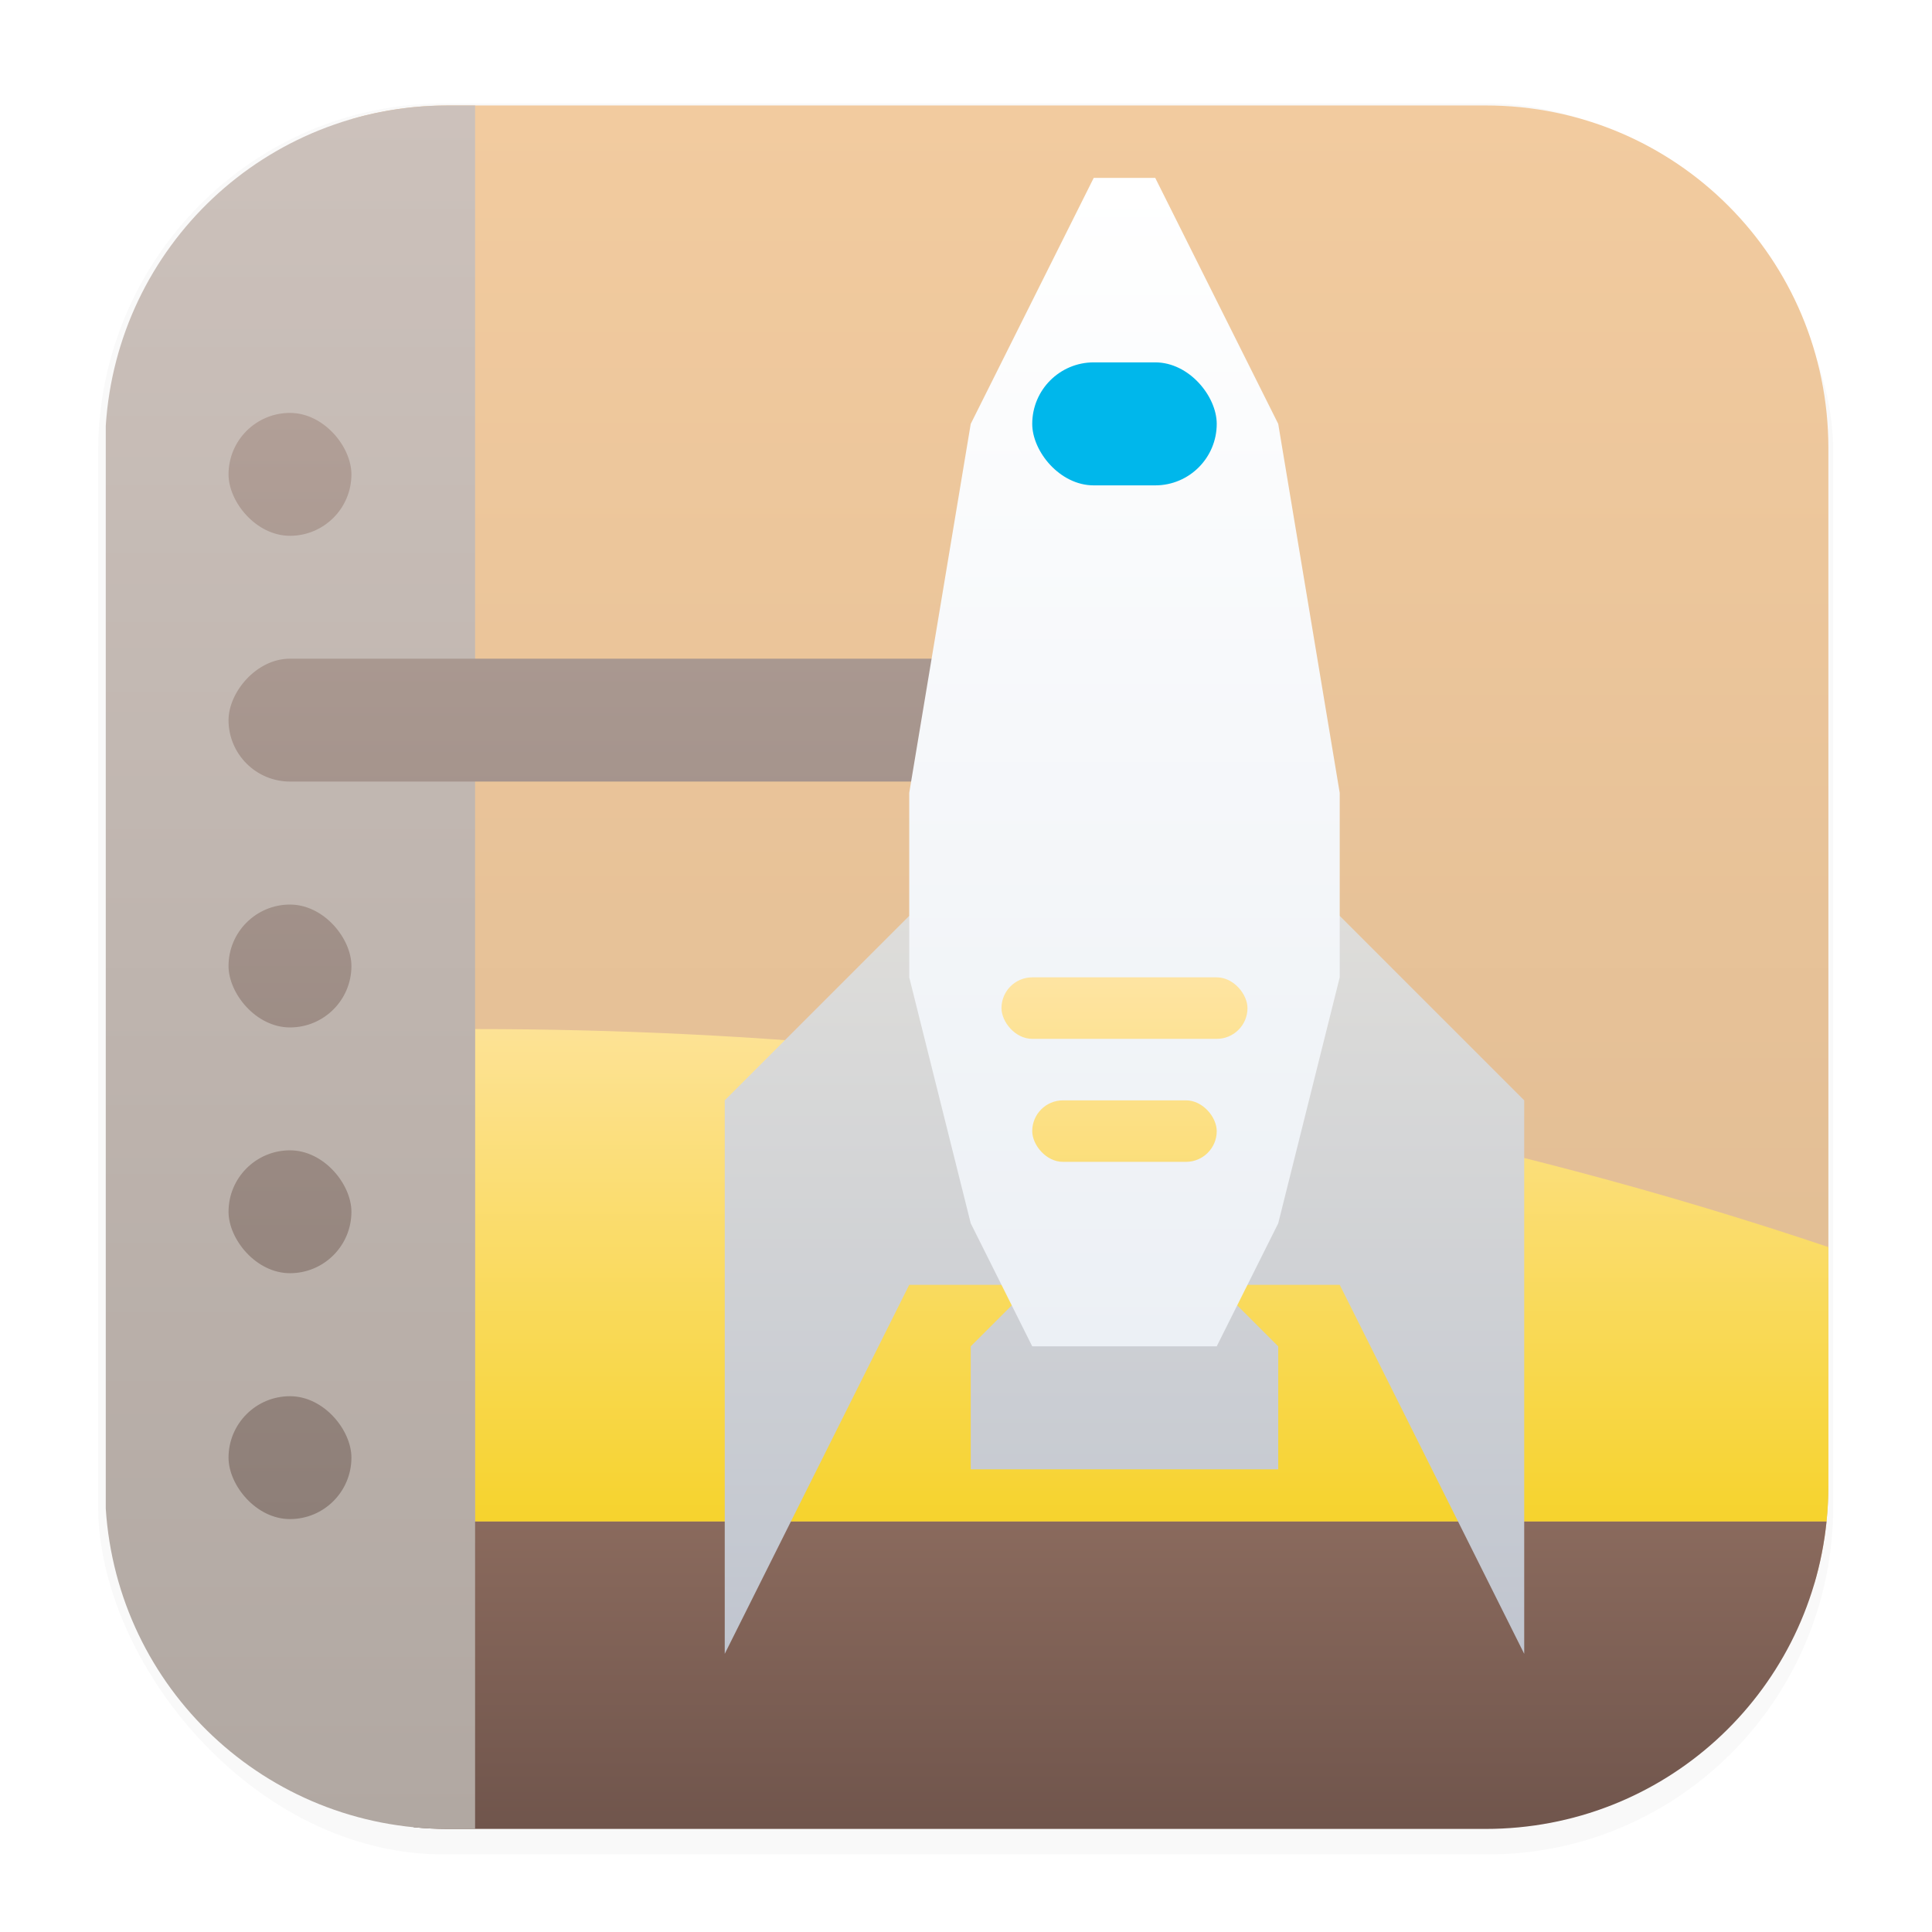 <?xml version="1.0" encoding="UTF-8" standalone="no"?>
<svg
   width="64"
   height="64"
   version="1.1"
   viewBox="0 0 16.933 16.933"
   id="svg969"
   sodipodi:docname="pop-shop.svg"
   inkscape:version="1.1.2 (0a00cf5339, 2022-02-04)"
   xmlns:inkscape="http://www.inkscape.org/namespaces/inkscape"
   xmlns:sodipodi="http://sodipodi.sourceforge.net/DTD/sodipodi-0.dtd"
   xmlns:xlink="http://www.w3.org/1999/xlink"
   xmlns="http://www.w3.org/2000/svg"
   xmlns:svg="http://www.w3.org/2000/svg">
  <sodipodi:namedview
     id="namedview971"
     pagecolor="#505050"
     bordercolor="#ffffff"
     borderopacity="1"
     inkscape:pageshadow="0"
     inkscape:pageopacity="0"
     inkscape:pagecheckerboard="1"
     showgrid="false"
     inkscape:snap-bbox="true"
     inkscape:snap-bbox-edge-midpoints="true"
     inkscape:bbox-paths="true"
     inkscape:zoom="12.890625"
     inkscape:cx="32.038788"
     inkscape:cy="32.038788"
     inkscape:window-width="1920"
     inkscape:window-height="1050"
     inkscape:window-x="1920"
     inkscape:window-y="0"
     inkscape:window-maximized="1"
     inkscape:current-layer="g2055">
    <inkscape:grid
       type="xygrid"
       id="grid1809" />
  </sodipodi:namedview>
  <defs
     id="defs955">
    <linearGradient
       inkscape:collect="always"
       id="linearGradient9194">
      <stop
         style="stop-color:#ecf0f5;stop-opacity:1"
         offset="0"
         id="stop9190" />
      <stop
         style="stop-color:#ffffff;stop-opacity:1"
         offset="1"
         id="stop9192" />
    </linearGradient>
    <linearGradient
       inkscape:collect="always"
       id="linearGradient8846">
      <stop
         style="stop-color:#c0c5cf;stop-opacity:1"
         offset="0"
         id="stop8842" />
      <stop
         style="stop-color:#deddda;stop-opacity:1"
         offset="1"
         id="stop8844" />
    </linearGradient>
    <linearGradient
       inkscape:collect="always"
       id="linearGradient8722">
      <stop
         style="stop-color:#c0c5cf;stop-opacity:1"
         offset="0"
         id="stop8718" />
      <stop
         style="stop-color:#deddda;stop-opacity:1"
         offset="1"
         id="stop8720" />
    </linearGradient>
    <linearGradient
       inkscape:collect="always"
       id="linearGradient8619">
      <stop
         style="stop-color:#8a6a5d;stop-opacity:1;"
         offset="0"
         id="stop8615" />
      <stop
         style="stop-color:#70554c;stop-opacity:1"
         offset="1"
         id="stop8617" />
    </linearGradient>
    <linearGradient
       inkscape:collect="always"
       id="linearGradient8287">
      <stop
         style="stop-color:#f6d32d;stop-opacity:1;"
         offset="0"
         id="stop8283" />
      <stop
         style="stop-color:#ffe6af;stop-opacity:1"
         offset="1"
         id="stop8285" />
    </linearGradient>
    <linearGradient
       inkscape:collect="always"
       id="linearGradient8203">
      <stop
         style="stop-color:#dbb890;stop-opacity:1;"
         offset="0"
         id="stop8199" />
      <stop
         style="stop-color:#f2cb9f;stop-opacity:1"
         offset="1"
         id="stop8201" />
    </linearGradient>
    <linearGradient
       inkscape:collect="always"
       id="linearGradient7982">
      <stop
         style="stop-color:#b1a8a2;stop-opacity:1;"
         offset="0"
         id="stop7978" />
      <stop
         style="stop-color:#ccc1bb;stop-opacity:1"
         offset="1"
         id="stop7980" />
    </linearGradient>
    <linearGradient
       inkscape:collect="always"
       id="linearGradient7896">
      <stop
         style="stop-color:#8e7f78;stop-opacity:1;"
         offset="0"
         id="stop7892" />
      <stop
         style="stop-color:#b19f97;stop-opacity:1"
         offset="1"
         id="stop7894" />
    </linearGradient>
    <linearGradient
       inkscape:collect="always"
       id="linearGradient7890">
      <stop
         style="stop-color:#8e7f78;stop-opacity:1;"
         offset="0"
         id="stop7886" />
      <stop
         style="stop-color:#b19f97;stop-opacity:1"
         offset="1"
         id="stop7888" />
    </linearGradient>
    <linearGradient
       inkscape:collect="always"
       id="linearGradient7884">
      <stop
         style="stop-color:#8e7f78;stop-opacity:1;"
         offset="0"
         id="stop7880" />
      <stop
         style="stop-color:#b19f97;stop-opacity:1"
         offset="1"
         id="stop7882" />
    </linearGradient>
    <linearGradient
       inkscape:collect="always"
       id="linearGradient7878">
      <stop
         style="stop-color:#8e7f78;stop-opacity:1;"
         offset="0"
         id="stop7874" />
      <stop
         style="stop-color:#b19f97;stop-opacity:1"
         offset="1"
         id="stop7876" />
    </linearGradient>
    <linearGradient
       inkscape:collect="always"
       id="linearGradient7751">
      <stop
         style="stop-color:#8e7f78;stop-opacity:1;"
         offset="0"
         id="stop7747" />
      <stop
         style="stop-color:#b19f97;stop-opacity:1"
         offset="1"
         id="stop7749" />
    </linearGradient>
    <filter
       id="filter1178"
       x="-0.048"
       y="-0.048"
       width="1.096"
       height="1.096"
       color-interpolation-filters="sRGB">
      <feGaussianBlur
         stdDeviation="0.307"
         id="feGaussianBlur939" />
    </filter>
    <linearGradient
       id="linearGradient1340"
       x1="8.302"
       x2="8.355"
       y1="16.007"
       y2="0.794"
       gradientTransform="translate(-0.008,-0.003)"
       gradientUnits="userSpaceOnUse">
      <stop
         stop-color="#e01b24"
         offset="0"
         id="stop942" />
      <stop
         stop-color="#ff7800"
         offset="1"
         id="stop944" />
    </linearGradient>
    <linearGradient
       id="linearGradient946">
      <stop
         style="stop-color:#452981;stop-opacity:1;"
         offset="0"
         id="stop940" />
      <stop
         id="stop942-3"
         offset="0.545"
         style="stop-color:#7239b3;stop-opacity:1" />
      <stop
         style="stop-color:#7239b3;stop-opacity:1"
         offset="1"
         id="stop944-6" />
    </linearGradient>
    <linearGradient
       id="linearGradient8775">
      <stop
         id="stop8777"
         offset="0" />
      <stop
         id="stop8779"
         stop-opacity="0"
         offset="1" />
    </linearGradient>
    <linearGradient
       id="linearGradient3688-166-749">
      <stop
         id="stop2883"
         stop-color="#181818"
         offset="0" />
      <stop
         id="stop2885"
         stop-color="#181818"
         stop-opacity="0"
         offset="1" />
    </linearGradient>
    <linearGradient
       id="linearGradient6572-9-1"
       y2="230.24"
       gradientUnits="userSpaceOnUse"
       x2="633.31"
       gradientTransform="matrix(6,0,0,6.003,-3752.2,-1323.2)"
       y1="226.4"
       x1="633.31">
      <stop
         id="stop6094"
         stop-color="#fff"
         offset="0" />
      <stop
         id="stop6096"
         stop-color="#fff"
         stop-opacity=".235"
         offset=".1" />
      <stop
         id="stop6098"
         stop-color="#fff"
         stop-opacity=".157"
         offset=".918" />
      <stop
         id="stop6100"
         stop-color="#fff"
         stop-opacity=".392"
         offset="1" />
    </linearGradient>
    <linearGradient
       id="linearGradient5610-3-8"
       y2="10"
       gradientUnits="userSpaceOnUse"
       x2="8"
       gradientTransform="matrix(5,0,0,5.122,7,-14.763)"
       y1="15"
       x1="8">
      <stop
         id="stop5606-8-2"
         stop-color="#ae6a37"
         offset="0" />
      <stop
         id="stop5608-5-0"
         stop-color="#d28e5b"
         offset="1" />
    </linearGradient>
    <linearGradient
       id="linearGradient5618-5-7"
       y2="15"
       gradientUnits="userSpaceOnUse"
       x2="9"
       gradientTransform="matrix(5,0,0,5.122,7,-14.763)"
       y1="10"
       x1="9">
      <stop
         id="stop5614-2-5"
         stop-color="#492714"
         stop-opacity=".625"
         offset="0" />
      <stop
         id="stop5616-0-2"
         stop-color="#6a3f1f"
         stop-opacity=".77"
         offset="1" />
    </linearGradient>
    <linearGradient
       id="linearGradient8537"
       y2="34"
       gradientUnits="userSpaceOnUse"
       x2="23"
       gradientTransform="matrix(0,1.546,-1.615,0,76.923,14.727)"
       y1="34"
       x1="11">
      <stop
         id="stop3926-9-4-9-6"
         stop-color="#fff"
         offset="0" />
      <stop
         id="stop3928-9-8-6-5"
         stop-color="#fff"
         stop-opacity=".235"
         offset=".063" />
      <stop
         id="stop3930-3-5-1-7"
         stop-color="#fff"
         stop-opacity=".157"
         offset=".951" />
      <stop
         id="stop3932-8-0-4-8"
         stop-color="#fff"
         stop-opacity=".392"
         offset="1" />
    </linearGradient>
    <radialGradient
       id="radialGradient8781"
       xlink:href="#linearGradient8775"
       gradientUnits="userSpaceOnUse"
       cy="20"
       cx="12.5"
       gradientTransform="matrix(1,0,0,0.667,0,6.667)"
       r="4.5" />
    <radialGradient
       id="radialGradient8785"
       xlink:href="#linearGradient8775"
       gradientUnits="userSpaceOnUse"
       cy="20"
       cx="12.5"
       gradientTransform="matrix(0.833,0,0,0.556,2.333,8.389)"
       r="4.5" />
    <radialGradient
       id="radialGradient8797"
       xlink:href="#linearGradient8775"
       gradientUnits="userSpaceOnUse"
       cy="20"
       cx="12.5"
       gradientTransform="matrix(1,0,0,0.667,8,6.667)"
       r="4.5" />
    <radialGradient
       id="radialGradient8799"
       xlink:href="#linearGradient8775"
       gradientUnits="userSpaceOnUse"
       cy="20"
       cx="12.5"
       gradientTransform="matrix(0.833,0,0,0.556,10.333,8.389)"
       r="4.5" />
    <radialGradient
       id="radialGradient8807"
       xlink:href="#linearGradient8775"
       gradientUnits="userSpaceOnUse"
       cy="20"
       cx="12.5"
       gradientTransform="matrix(1,0,0,0.667,16,6.667)"
       r="4.5" />
    <radialGradient
       id="radialGradient8809"
       xlink:href="#linearGradient8775"
       gradientUnits="userSpaceOnUse"
       cy="20"
       cx="12.5"
       gradientTransform="matrix(0.833,0,0,0.556,18.333,8.389)"
       r="4.5" />
    <radialGradient
       id="radialGradient8817"
       xlink:href="#linearGradient8775"
       gradientUnits="userSpaceOnUse"
       cy="20"
       cx="12.5"
       gradientTransform="matrix(1,0,0,0.667,24,6.667)"
       r="4.5" />
    <radialGradient
       id="radialGradient8819"
       xlink:href="#linearGradient8775"
       gradientUnits="userSpaceOnUse"
       cy="20"
       cx="12.5"
       gradientTransform="matrix(0.833,0,0,0.556,26.333,8.389)"
       r="4.5" />
    <linearGradient
       id="linearGradient8827"
       y2="38"
       gradientUnits="userSpaceOnUse"
       x2="20"
       gradientTransform="matrix(1.533,0,0,1.462,-4.067,-7.231)"
       y1="27"
       x1="20">
      <stop
         style="stop-color:#64baff;stop-opacity:1"
         id="stop8823"
         stop-color="#6db0de"
         offset="0" />
      <stop
         style="stop-color:#8cd5ff;stop-opacity:1"
         id="stop8825"
         stop-color="#a4cae4"
         offset="1" />
    </linearGradient>
    <linearGradient
       id="linearGradient3647"
       y2="43"
       gradientUnits="userSpaceOnUse"
       x2="24"
       gradientTransform="matrix(1.405,0,0,1.324,-1.23,2.288)"
       y1="5"
       x1="24">
      <stop
         id="stop3926-3"
         stop-color="#fff"
         offset="0" />
      <stop
         id="stop3928-91"
         stop-color="#fff"
         stop-opacity=".235"
         offset=".063" />
      <stop
         id="stop3930-6"
         stop-color="#fff"
         stop-opacity=".157"
         offset=".951" />
      <stop
         id="stop3932-6"
         stop-color="#fff"
         stop-opacity=".392"
         offset="1" />
    </linearGradient>
    <radialGradient
       id="radialGradient3651"
       gradientUnits="userSpaceOnUse"
       cy="4.342"
       cx="32"
       gradientTransform="matrix(1.0239e-8,2.139,-2.352,0,41.714,-59.598)"
       r="27.5">
      <stop
         id="stop4634-68-8-0-2-9-1"
         stop-color="#fafafa"
         offset="0" />
      <stop
         id="stop4636-8-21-7-1-4-9"
         stop-color="#e1e1e1"
         offset="1" />
    </radialGradient>
    <radialGradient
       id="radialGradient3337-2-2-5"
       xlink:href="#linearGradient3688-166-749"
       gradientUnits="userSpaceOnUse"
       cy="43.5"
       cx="4.993"
       gradientTransform="matrix(2.004,0,0,1.4,26.721,-17.4)"
       r="2.5" />
    <radialGradient
       id="radialGradient3339-1-4-1"
       xlink:href="#linearGradient3688-166-749"
       gradientUnits="userSpaceOnUse"
       cy="43.5"
       cx="4.993"
       gradientTransform="matrix(2.004,0,0,1.4,-20.012,-104.4)"
       r="2.5" />
    <linearGradient
       id="linearGradient13984-1"
       y2="39.999"
       gradientUnits="userSpaceOnUse"
       x2="25.058"
       gradientTransform="matrix(0.955,0,0,1,0.452,0)"
       y1="47.028"
       x1="25.058">
      <stop
         id="stop2895"
         stop-color="#181818"
         stop-opacity="0"
         offset="0" />
      <stop
         id="stop2897"
         stop-color="#181818"
         offset=".5" />
      <stop
         id="stop2899"
         stop-color="#181818"
         stop-opacity="0"
         offset="1" />
    </linearGradient>
    <linearGradient
       id="linearGradient38386"
       y2="33"
       gradientUnits="userSpaceOnUse"
       x2="32"
       gradientTransform="matrix(0.964,0,0,1,1.182,-1)"
       y1="18"
       x1="32">
      <stop
         id="stop38382"
         offset="0" />
      <stop
         id="stop38384"
         stop-opacity="0"
         offset="1" />
    </linearGradient>
    <linearGradient
       id="linearGradient38426"
       y2="18"
       gradientUnits="userSpaceOnUse"
       x2="9"
       gradientTransform="matrix(1.111 0 0 1.106 -.966 -1.59)"
       y1="21"
       x1="9">
      <stop
         id="stop8426"
         stop-color="#fff"
         offset="0" />
      <stop
         id="stop8428"
         stop-color="#fff"
         stop-opacity="0"
         offset="1" />
    </linearGradient>
    <linearGradient
       id="linearGradient38458"
       y2="8"
       gradientUnits="userSpaceOnUse"
       x2="33"
       y1="14"
       x1="33">
      <stop
         id="stop38454"
         stop-color="#fff"
         offset="0" />
      <stop
         id="stop38456"
         stop-color="#fff"
         stop-opacity="0"
         offset="1" />
    </linearGradient>
    <linearGradient
       id="linearGradient38466"
       y2="8.773"
       gradientUnits="userSpaceOnUse"
       x2="62.436"
       y1="13.635"
       x1="33.807">
      <stop
         id="stop38462"
         stop-color="#fff"
         offset="0" />
      <stop
         id="stop38464"
         stop-color="#fff"
         stop-opacity="0"
         offset="1" />
    </linearGradient>
    <linearGradient
       xlink:href="#linearGradient38426"
       id="linearGradient3440"
       gradientUnits="userSpaceOnUse"
       gradientTransform="matrix(1.111,0,0,1.106,-0.966,-1.59)"
       x1="9"
       y1="21"
       x2="9"
       y2="18" />
    <linearGradient
       gradientUnits="userSpaceOnUse"
       y2="4"
       x2="8.947"
       y1="26"
       x1="8.947"
       id="linearGradient936"
       xlink:href="#linearGradient946" />
    <clipPath
       clipPathUnits="userSpaceOnUse"
       id="clipPath1267">
      <path
         inkscape:connector-curvature="0"
         id="path1269"
         d="m -276,-164 c 19.944,0 36,16.056 36,36 v 20 290 20 c 0,19.944 -16.056,36 -36,36 h -376 c -19.944,0 -36,-16.056 -36,-36 v -20 -290 -20 c 0,-19.944 16.056,-36 36,-36 z"
         style="fill:#4a148c;fill-opacity:1;stroke:none"
         sodipodi:nodetypes="ssccssssccsss" />
    </clipPath>
    <linearGradient
       inkscape:collect="always"
       xlink:href="#linearGradient7896"
       id="linearGradient7753"
       x1="2.542"
       y1="13.314"
       x2="2.542"
       y2="3.619"
       gradientUnits="userSpaceOnUse" />
    <linearGradient
       inkscape:collect="always"
       xlink:href="#linearGradient7751"
       id="linearGradient7755"
       x1="-2.542"
       y1="13.314"
       x2="-2.542"
       y2="3.619"
       gradientUnits="userSpaceOnUse" />
    <linearGradient
       inkscape:collect="always"
       xlink:href="#linearGradient7890"
       id="linearGradient7757"
       x1="2.542"
       y1="13.314"
       x2="2.542"
       y2="3.619"
       gradientUnits="userSpaceOnUse" />
    <linearGradient
       inkscape:collect="always"
       xlink:href="#linearGradient7878"
       id="linearGradient7759"
       x1="2.542"
       y1="13.314"
       x2="2.542"
       y2="3.619"
       gradientUnits="userSpaceOnUse" />
    <linearGradient
       inkscape:collect="always"
       xlink:href="#linearGradient7884"
       id="linearGradient7761"
       x1="2.542"
       y1="13.314"
       x2="2.542"
       y2="3.619"
       gradientUnits="userSpaceOnUse" />
    <linearGradient
       inkscape:collect="always"
       xlink:href="#linearGradient7982"
       id="linearGradient7984"
       x1="9.605"
       y1="60.488"
       x2="9.605"
       y2="3.488"
       gradientUnits="userSpaceOnUse" />
    <linearGradient
       inkscape:collect="always"
       xlink:href="#linearGradient8203"
       id="linearGradient8205"
       x1="37.044"
       y1="60.488"
       x2="37.044"
       y2="3.488"
       gradientUnits="userSpaceOnUse" />
    <linearGradient
       inkscape:collect="always"
       xlink:href="#linearGradient8287"
       id="linearGradient8289"
       x1="38.092"
       y1="50.322"
       x2="38.092"
       y2="29.964"
       gradientUnits="userSpaceOnUse" />
    <linearGradient
       inkscape:collect="always"
       xlink:href="#linearGradient8287"
       id="linearGradient8449"
       x1="114.992"
       y1="276"
       x2="114.992"
       y2="266"
       gradientUnits="userSpaceOnUse" />
    <linearGradient
       inkscape:collect="always"
       xlink:href="#linearGradient8287"
       id="linearGradient8533"
       x1="114.992"
       y1="276"
       x2="114.992"
       y2="266"
       gradientUnits="userSpaceOnUse" />
    <linearGradient
       inkscape:collect="always"
       xlink:href="#linearGradient8619"
       id="linearGradient8621"
       x1="37.044"
       y1="50.322"
       x2="37.044"
       y2="60.488"
       gradientUnits="userSpaceOnUse" />
    <linearGradient
       inkscape:collect="always"
       xlink:href="#linearGradient8846"
       id="linearGradient8724"
       x1="114.5"
       y1="278"
       x2="114.5"
       y2="266"
       gradientUnits="userSpaceOnUse" />
    <linearGradient
       inkscape:collect="always"
       xlink:href="#linearGradient8722"
       id="linearGradient8726"
       x1="114.5"
       y1="278"
       x2="114.5"
       y2="266"
       gradientUnits="userSpaceOnUse" />
    <linearGradient
       inkscape:collect="always"
       xlink:href="#linearGradient9194"
       id="linearGradient9196"
       x1="114.5"
       y1="273"
       x2="114.5"
       y2="254"
       gradientUnits="userSpaceOnUse" />
  </defs>
  <g
     stroke-linecap="round"
     stroke-linejoin="round"
     id="g967"
     inkscape:groupmode="layer">
    <rect
       transform="matrix(0.991,0,0,1,0.073,0.002)"
       x="0.794"
       y="0.905"
       width="15.346"
       height="15.346"
       rx="3.053"
       ry="3.053"
       fill="#000000"
       filter="url(#filter1178)"
       opacity="0.15"
       stroke-width="1.249"
       style="mix-blend-mode:normal"
       id="rect957" />
    <g
       id="g2055">
      <path
         id="rect4255"
         style="display:inline;fill:url(#linearGradient8205);fill-opacity:1;stroke:none;stroke-width:2.217;enable-background:new"
         d="m 14.811,3.488 c -1.101,0 -2.163,0.157 -3.168,0.447 V 52.357 h 48.369 c 0.297,-1.017 0.459,-2.092 0.459,-3.207 V 14.828 c 0,-6.282 -5.056,-11.34 -11.338,-11.34 z"
         transform="scale(0.265)" />
      <path
         id="rect2269"
         style="display:inline;fill:url(#linearGradient8289);fill-opacity:1"
         d="m 15.713,34.035 v 16.287 h 44.697 c 0.039,-0.385 0.061,-0.776 0.061,-1.172 v -7.904 c -9.999,-3.374 -25.585,-7.211 -44.758,-7.211 z"
         transform="scale(0.265)" />
      <path
         id="path1020"
         style="display:inline;fill:url(#linearGradient8621);fill-opacity:1;stroke:none;stroke-width:2.316;enable-background:new"
         d="m 13.678,50.322 v 2.635 7.475 c 0.372,0.037 0.751,0.057 1.133,0.057 h 34.322 c 5.886,0 10.694,-4.439 11.277,-10.166 z"
         transform="scale(0.265)" />
      <path
         id="path1025"
         style="display:inline;fill:url(#linearGradient7984);fill-opacity:1;stroke:none;stroke-width:2.223;enable-background:new"
         d="m 14.811,3.488 c -6.032,0 -10.932,4.663 -11.313,10.596 v 25.209 10.6 c 0.381,5.932 5.281,10.596 11.313,10.596 h 0.902 v -6.625 V 39.293 3.488 Z"
         transform="scale(0.265)" />
      <rect
         style="display:inline;fill:url(#linearGradient7755);fill-opacity:1;stroke:none;stroke-width:0.702;stroke-linecap:round;stroke-linejoin:miter;stroke-miterlimit:10;stroke-dasharray:none;stroke-dashoffset:0;stroke-opacity:1;enable-background:new"
         id="rect1053"
         width="7.541"
         height="1.077"
         x="-9.544"
         y="5.773"
         transform="scale(-1,1)"
         ry="0.539" />
      <rect
         y="7.928"
         x="2.003"
         height="1.077"
         width="1.077"
         id="rect1055"
         style="display:inline;fill:url(#linearGradient7757);fill-opacity:1;stroke:none;stroke-width:0.265;stroke-linecap:round;stroke-linejoin:miter;stroke-miterlimit:10;stroke-dasharray:none;stroke-dashoffset:0;stroke-opacity:1;enable-background:new"
         ry="0.539" />
      <rect
         style="display:inline;fill:url(#linearGradient7759);fill-opacity:1;stroke:none;stroke-width:0.265;stroke-linecap:round;stroke-linejoin:miter;stroke-miterlimit:10;stroke-dasharray:none;stroke-dashoffset:0;stroke-opacity:1;enable-background:new"
         id="rect1057"
         width="1.077"
         height="1.077"
         x="2.003"
         y="10.082"
         ry="0.539" />
      <rect
         y="12.237"
         x="2.003"
         height="1.077"
         width="1.077"
         id="rect1059"
         style="display:inline;fill:url(#linearGradient7761);fill-opacity:1;stroke:none;stroke-width:0.265;stroke-linecap:round;stroke-linejoin:miter;stroke-miterlimit:10;stroke-dasharray:none;stroke-dashoffset:0;stroke-opacity:1;enable-background:new"
         ry="0.539" />
      <rect
         style="display:inline;fill:url(#linearGradient7753);fill-opacity:1;stroke:none;stroke-width:0.265;stroke-linecap:round;stroke-linejoin:miter;stroke-miterlimit:10;stroke-dasharray:none;stroke-dashoffset:0;stroke-opacity:1;enable-background:new"
         id="rect1061"
         width="1.077"
         height="1.077"
         x="2.003"
         y="3.619"
         ry="0.539" />
      <g
         id="g1101"
         style="display:inline;enable-background:new"
         transform="matrix(0.539,0,0,0.539,-51.86,-135.347)">
        <path
           inkscape:connector-curvature="0"
           id="path1072"
           d="m 108,278 v -9 l 3,-3 h 7 l 3,3 v 9 l -3,-6 h -7 z"
           style="fill:url(#linearGradient8724);fill-opacity:1;fill-rule:evenodd;stroke:none;stroke-width:1px;stroke-linecap:butt;stroke-linejoin:miter;stroke-opacity:1"
           sodipodi:nodetypes="ccccccccc" />
        <path
           inkscape:connector-curvature="0"
           id="path1078"
           d="m 113,272 -1,1 v 2 h 5 v -2 l -1,-1 z"
           style="fill:url(#linearGradient8726);fill-opacity:1;fill-rule:evenodd;stroke:none;stroke-width:1px;stroke-linecap:butt;stroke-linejoin:miter;stroke-opacity:1" />
        <path
           sodipodi:nodetypes="ccccccccccccc"
           inkscape:connector-curvature="0"
           id="path1074"
           d="m 113,273 -1,-2 -1,-4 v -3 l 1,-6 2,-4 h 1 l 2,4 1,6 v 3 l -1,4 -1,2 z"
           style="fill:url(#linearGradient9196);fill-opacity:1;fill-rule:evenodd;stroke:none;stroke-width:1px;stroke-linecap:butt;stroke-linejoin:miter;stroke-opacity:1" />
        <rect
           ry="0.5"
           y="269"
           x="113"
           height="1"
           width="3"
           id="rect1063"
           style="opacity:1;fill:url(#linearGradient8533);fill-opacity:1;stroke:none;stroke-width:16;stroke-linecap:butt;stroke-linejoin:miter;stroke-miterlimit:4;stroke-dasharray:32, 32;stroke-dashoffset:48;stroke-opacity:1" />
        <rect
           style="opacity:1;fill:url(#linearGradient8449);fill-opacity:1;stroke:none;stroke-width:16;stroke-linecap:butt;stroke-linejoin:miter;stroke-miterlimit:4;stroke-dasharray:32, 32;stroke-dashoffset:48;stroke-opacity:1"
           id="rect1065"
           width="4"
           height="1"
           x="112.5"
           y="267"
           ry="0.5" />
        <rect
           ry="1"
           y="257"
           x="113"
           height="2"
           width="3"
           id="rect1076"
           style="opacity:1;fill:#00b7eb;fill-opacity:1;stroke:none;stroke-width:16;stroke-linecap:butt;stroke-linejoin:miter;stroke-miterlimit:4;stroke-dasharray:32, 32;stroke-dashoffset:48;stroke-opacity:1" />
      </g>
    </g>
    <rect
       x="0.005"
       y="0.003"
       width="16.924"
       height="16.927"
       fill="none"
       opacity="0.15"
       stroke-width="1.052"
       id="rect961"
       style="display:inline" />
    <rect
       x="0.005"
       y="0.003"
       width="16.924"
       height="16.927"
       fill="none"
       opacity="0.15"
       stroke-width="1.052"
       id="rect2177"
       style="display:inline" />
  </g>
</svg>
